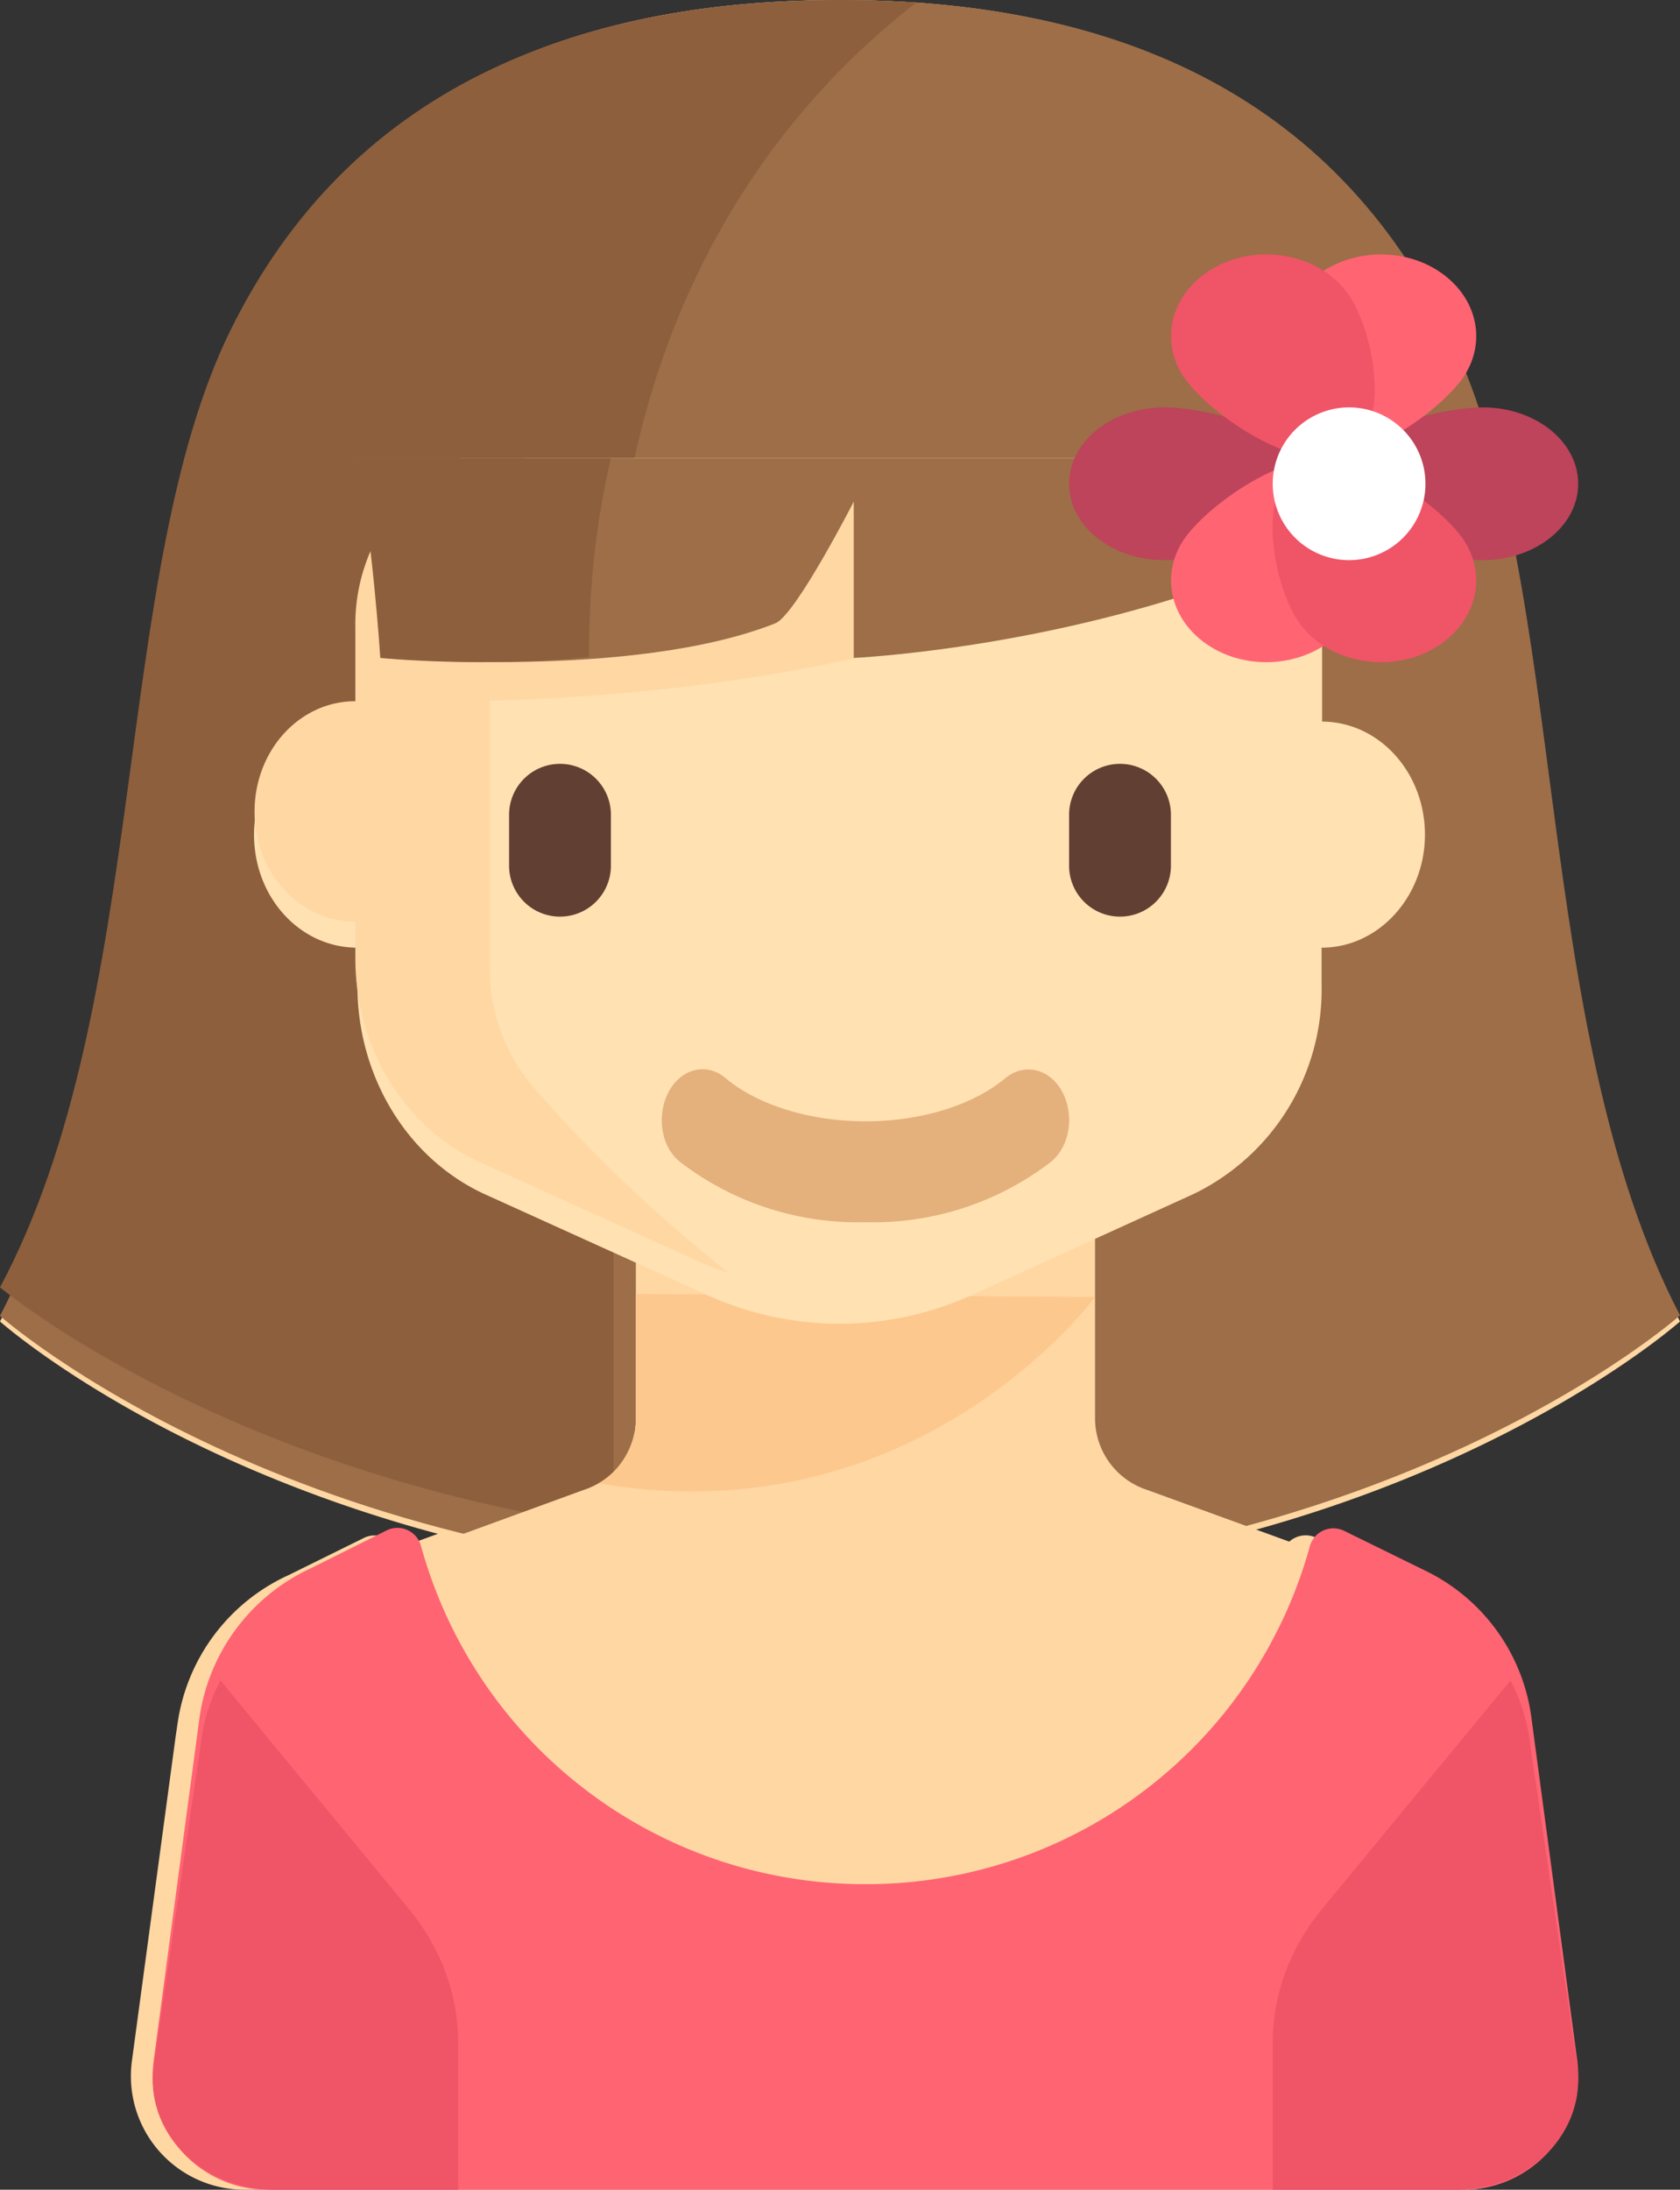 <svg xmlns="http://www.w3.org/2000/svg" xmlns:xlink="http://www.w3.org/1999/xlink" width="33" height="43" viewBox="0 0 33 43"><rect x="0" y="0" width="33" height="43" fill="#333333" stroke="none"/><defs><path id="100qa" d="M798.51 637.83a3.7 3.7 0 0 0-2.04-2.83l-1.61-.8a.48.48 0 0 0-.64.21l-.81-.3c5.61-1.5 8.59-4.16 8.59-4.16-2.95-5.7-2.16-14.37-4.5-19.28-2.34-4.9-6.75-6.67-12-6.67s-9.66 1.76-12 6.67-1.55 13.58-4.5 19.28c0 0 2.98 2.66 8.6 4.17l-.82.3a.47.47 0 0 0-.63-.22l-1.48.73a3.79 3.79 0 0 0-2.18 2.9l-.04.27-.86 6.38a2.23 2.23 0 0 0 2.23 2.52h23.36a2.23 2.23 0 0 0 2.23-2.52z"/><path id="100qb" d="M797.5 610.64c-2.34-4.89-6.75-6.64-12-6.64s-9.66 1.75-12 6.64c-2.34 4.9-1.55 13.52-4.5 19.2 0 0 5.81 5.16 16.5 5.16 10.69 0 16.5-5.17 16.5-5.17-2.95-5.67-2.16-14.3-4.5-19.19z"/><path id="100qc" d="M781.05 616.91c0-5.05 1.97-9.78 5.95-12.86-.47-.03-.94-.05-1.43-.05-5.27 0-9.7 1.72-12.05 6.5-2.35 4.79-1.55 13.23-4.52 18.78 0 0 4.28 3.6 12.05 4.72v-17.09z"/><path id="100qd" d="M799.08 638.1a3.72 3.72 0 0 0-2.43-2.98l-5.11-1.86a1.48 1.48 0 0 1-1.03-1.4V627h-9.02v4.86c0 .64-.41 1.2-1.03 1.4l-5.1 1.86a3.72 3.72 0 0 0-2.44 2.98l-.86 6.38a2.23 2.23 0 0 0 2.24 2.52h23.4a2.23 2.23 0 0 0 2.24-2.52z"/><path id="100qe" d="M781.49 631.86v.1l-.01.06v.05l-.02.08c-.09.41-.34.77-.7.98 6.29 1.07 9.75-3.66 9.75-3.66l-9.02-.06v2.45z"/><path id="100qf" d="M794.97 618.17v-1.47c0-2.05-1.51-3.7-3.38-3.7H779.4c-1.87 0-3.38 1.65-3.38 3.7v1.47c-1.12 0-2.03 1-2.03 2.22 0 1.23.9 2.22 2.03 2.22v.74c0 1.79.98 3.4 2.5 4.1l4.37 1.98a6.27 6.27 0 0 0 5.2 0l4.37-1.99a4.46 4.46 0 0 0 2.5-4.1v-.73c1.12 0 2.03-1 2.03-2.22 0-1.22-.9-2.22-2.03-2.22z"/><path id="100qg" d="M791 614.86V613h-12.97a3.62 3.62 0 0 0-2.05 3.33v1.44c-1.1 0-1.98.97-1.98 2.17s.89 2.16 1.98 2.16v.72c0 1.75.96 3.32 2.44 4l4.26 1.93c.21.1.43.18.64.25a28.48 28.48 0 0 1-3.87-3.68 3.56 3.56 0 0 1-.83-2.31v-5.25c2.13-.05 8.89-.43 12.38-2.9z"/><path id="100qh" d="M780 622a1 1 0 0 1-1-1v-1a1 1 0 0 1 1-1 1 1 0 0 1 1 1v1a1 1 0 0 1-1 1z"/><path id="100qi" d="M791 622a1 1 0 0 1-1-1v-1a1 1 0 0 1 1-1 1 1 0 0 1 1 1v1a1 1 0 0 1-1 1z"/><path id="100qj" d="M786 628a5.72 5.72 0 0 1-3.65-1.19c-.37-.3-.46-.92-.21-1.38.25-.45.74-.57 1.11-.26.63.53 1.66.85 2.75.85 1.1 0 2.12-.32 2.75-.85.37-.3.86-.19 1.11.26.25.46.16 1.07-.21 1.38A5.72 5.72 0 0 1 786 628z"/><path id="100qk" d="M776.53 616.92s4.9.43 7.7-.68c.4-.16 1.54-2.39 1.54-2.39v3.07s3.55-.16 7.23-1.48V613h-17c.35 1.56.53 3.92.53 3.92z"/><path id="100ql" d="M797.03 634.86l-1.63-.8a.48.48 0 0 0-.67.3A9.04 9.04 0 0 1 786 641a9.04 9.04 0 0 1-8.73-6.64.48.48 0 0 0-.67-.31l-1.48.74a3.83 3.83 0 0 0-2.2 2.93l-.9 6.73a2.25 2.25 0 0 0 2.24 2.55h23.48c1.37 0 2.42-1.2 2.24-2.55l-.9-6.73a3.75 3.75 0 0 0-2.05-2.86z"/><path id="100qm" d="M773.33 637c-.18.34-.3.7-.36 1.07l-.95 6.48c-.19 1.3.92 2.45 2.36 2.45H778v-2.89c0-.93-.33-1.84-.95-2.6z"/><path id="100qn" d="M798.67 637c.18.34.3.7.36 1.07l.95 6.48c.19 1.3-.92 2.45-2.36 2.45H794v-2.89c0-.93.33-1.84.95-2.6z"/><path id="100qo" d="M795 613.5c0 .83-2.09 1.5-3.13 1.5-1.03 0-1.87-.67-1.87-1.5s.84-1.5 1.88-1.5c1.03 0 3.12.67 3.12 1.5z"/><path id="100qp" d="M795 613.5c0-.83 2.09-1.5 3.13-1.5 1.03 0 1.87.67 1.87 1.5s-.84 1.5-1.88 1.5c-1.03 0-3.12-.67-3.12-1.5z"/><path id="100qq" d="M795.44 613.1c.9.44.57 2.34.06 3.1-.52.77-1.67 1.03-2.56.59-.9-.45-1.2-1.42-.69-2.19.52-.76 2.29-1.95 3.19-1.5z"/><path id="100qr" d="M794.56 612.9c-.9-.44-.57-2.34-.06-3.1.52-.77 1.67-1.03 2.56-.59.9.45 1.2 1.42.69 2.19-.52.76-2.29 1.95-3.19 1.5z"/><path id="100qs" d="M794.56 613.1c-.9.44-.57 2.34-.06 3.1.52.77 1.67 1.03 2.56.59.9-.45 1.2-1.42.69-2.19-.52-.76-2.29-1.95-3.19-1.5z"/><path id="100qt" d="M795.44 612.9c.9-.44.57-2.34.06-3.1-.52-.77-1.67-1.03-2.56-.59-.9.45-1.2 1.42-.69 2.19.52.76 2.29 1.95 3.19 1.5z"/><path id="100qu" d="M794 613.5a1.5 1.5 0 1 1 3 0 1.5 1.5 0 0 1-3 0z"/><path id="100qv" d="M776 613c.32 1.56.47 3.92.47 3.92s2.01.2 4.1-.02v-.07c0-1.3.14-2.6.43-3.83z"/></defs><g><g transform="translate(-769 -604)"><g><use fill="#ffd7a3" xlink:href="#100qa"/></g><g><use fill="#9d6e48" xlink:href="#100qb"/></g><g><use fill="#8d5f3d" xlink:href="#100qc"/></g><g><g><use fill="#ffd7a3" xlink:href="#100qd"/></g><g><use fill="#fdc88e" xlink:href="#100qe"/></g></g><g><use fill="#ffe1b2" xlink:href="#100qf"/></g><g><use fill="#ffd7a3" xlink:href="#100qg"/></g><g><use fill="#623f33" xlink:href="#100qh"/></g><g><use fill="#623f33" xlink:href="#100qi"/></g><g><use fill="#e4b07b" xlink:href="#100qj"/></g><g><use fill="#9d6e48" xlink:href="#100qk"/></g><g><use fill="#ff6473" xlink:href="#100ql"/></g><g><use fill="#f05467" xlink:href="#100qm"/></g><g><use fill="#f05467" xlink:href="#100qn"/></g><g><use fill="#bd445a" xlink:href="#100qo"/></g><g><use fill="#bd445a" xlink:href="#100qp"/></g><g><use fill="#ff6473" xlink:href="#100qq"/></g><g><use fill="#ff6473" xlink:href="#100qr"/></g><g><use fill="#f05467" xlink:href="#100qs"/></g><g><use fill="#f05467" xlink:href="#100qt"/></g><g><use fill="#fff" xlink:href="#100qu"/></g><g><use fill="#8d5f3d" xlink:href="#100qv"/></g></g></g></svg>